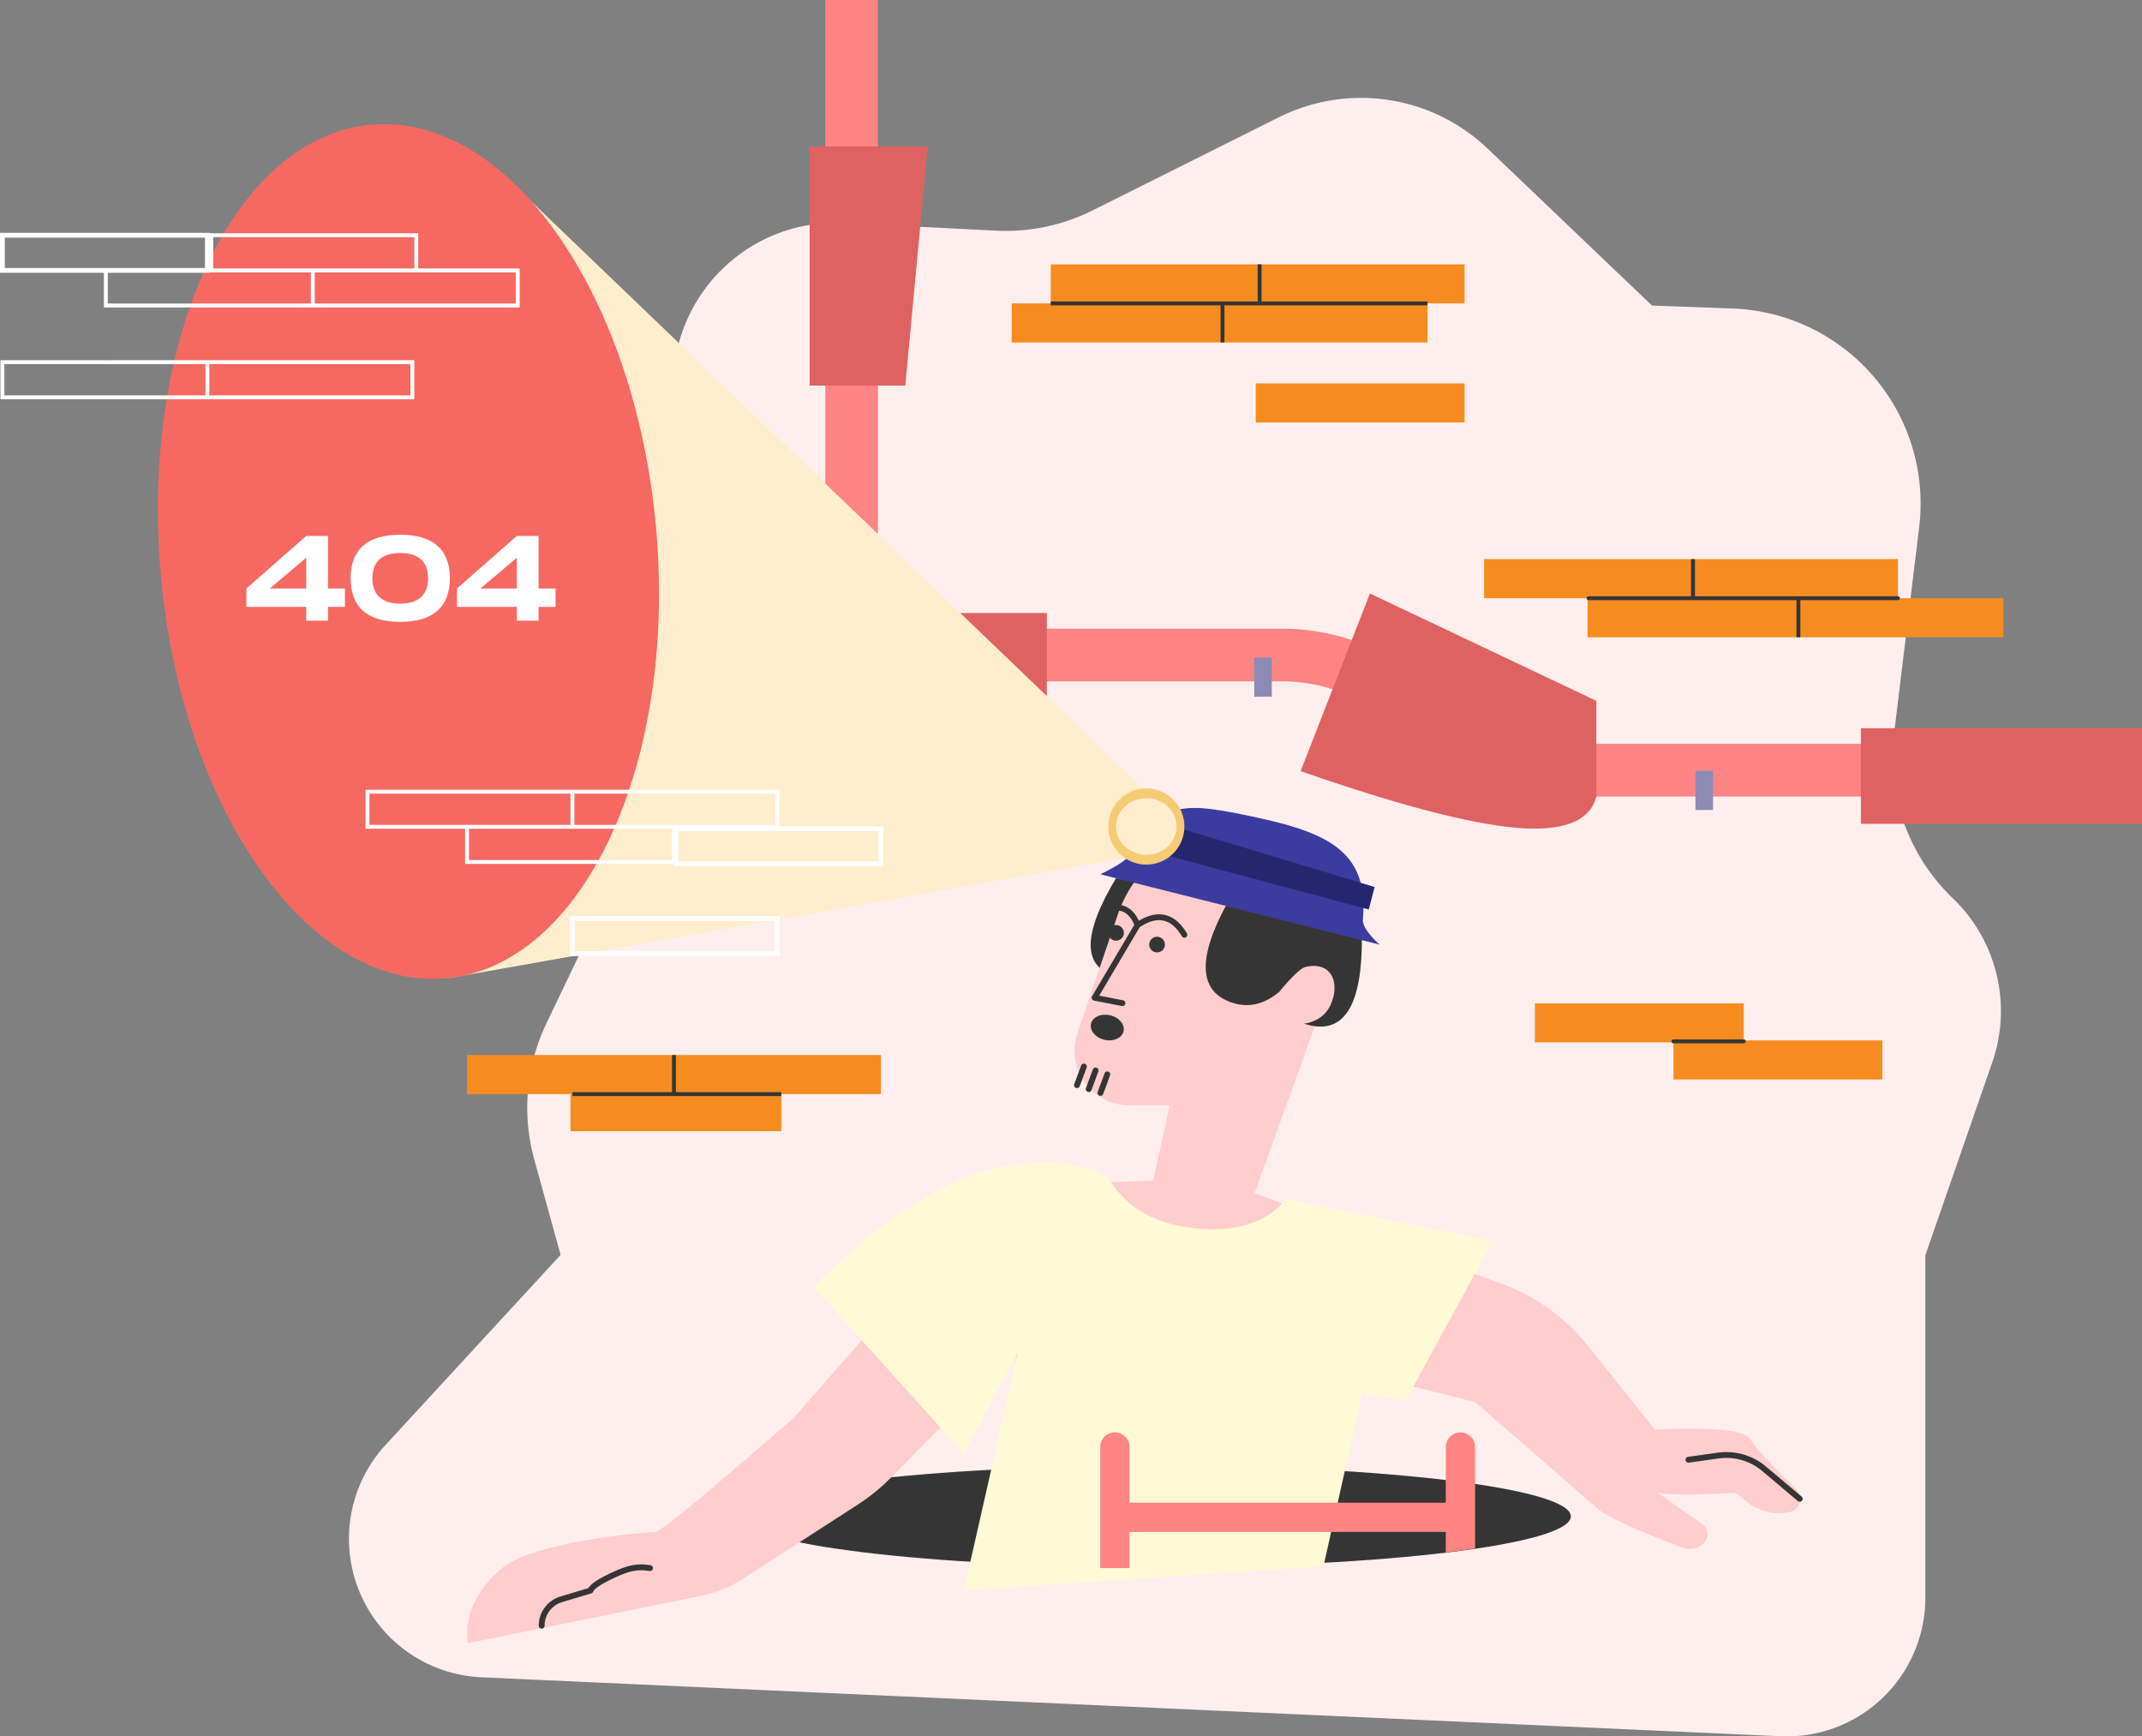 <svg xmlns="http://www.w3.org/2000/svg" width="893.186" height="724" viewBox="0 0 893.186 724"><rect x="0" y="0" width="893.186" height="724" fill="#808080" stroke="none"/><defs><style>.a{fill:#feefee;}.a,.c,.d,.h,.k,.m,.p,.q,.r,.s{fill-rule:evenodd;}.b,.r{fill:#ff8484;}.c{fill:#de6262;}.d,.o{fill:#ffeecd;}.e{fill:#f56962;}.f{fill:#fff;}.g{fill:none;stroke:#fff;stroke-width:2px;}.h,.i{fill:#353535;}.j,.s{fill:#ffcdcd;}.k{fill:#fff9d6;}.l{fill:#3c3ca0;}.m{fill:#26266f;}.n{fill:#f5cb76;}.p{fill:#f68c20;}.q{fill:#8b8bb5;}</style></defs><g transform="translate(-142.814 -65.5)"><path class="a" d="M996.816,598.243l27.929-80.5a65.154,65.154,0,0,0-16.126-68.056l-.79-.766a81.377,81.377,0,0,1-24.046-68.186l10.477-86.1a81.406,81.406,0,0,0-70.975-90.639c-2.279-.277-4.559-.457-6.854-.541l-33.579-1.231-68.527-65.413a76.518,76.518,0,0,0-87.055-13.09l-77.6,38.8A81.4,81.4,0,0,1,609.1,171l-62.985-3.23a67.94,67.94,0,0,0-70.072,54.391L465.484,274.4a81.4,81.4,0,0,0-1.412,10.4l-9.9,140.451a53.723,53.723,0,0,1-5.124,19.4l-27.228,56.931a81.4,81.4,0,0,0-5.023,56.813l11.016,39.847Z" transform="translate(-51.173 -9.324)"/><path class="a" d="M410.823,708.5,337.8,787.771a57.8,57.8,0,0,0,39.887,96.9l541.729,24.6a57.8,57.8,0,0,0,60.36-55.115c.041-.873.057-1.748.057-2.622V708.5Z" transform="translate(-34.185 -119.824)"/><g transform="translate(462.111 65.5)"><path class="b" d="M588.479,327.617V65.5H566.5V338.606A10.989,10.989,0,0,0,577.489,349.6H756.755a70.412,70.412,0,0,1,36.318,10.089l41.029,24.7a92.391,92.391,0,0,0,47.654,13.238H1094.8V375.644H881.756a70.412,70.412,0,0,1-36.318-10.089l-41.029-24.7a92.392,92.392,0,0,0-47.654-13.238Z" transform="translate(-541.672 -65.5)"/><path class="c" d="M992.669,383.08h117.22v39.887H992.669ZM536,335.052H653.22V374.94H536Zm18.316-94.834V140.5h49.249L594.2,240.218Zm233.626,86.694,94.427,44.772v39.887Q878.3,427.11,848.993,424.6t-89.95-23.607Z" transform="translate(-536 -79.448)"/></g><path class="d" d="M666.864,415.268,396.607,156,373,490.158l288.573-51.284Z" transform="translate(-43.024 -16.831)"/><g transform="translate(143 117.259)"><path class="e" d="M343.625,485.256c57.061-5.016,96.38-88.762,87.822-187.05S369.694,124.3,312.633,129.319s-96.38,88.762-87.822,187.05S286.564,490.272,343.625,485.256Z" transform="translate(-157.997 -129.083)"/><path class="f" d="M424.653,433.278v14.652H336.738V433.278H295.223V417H467.8v16.281Zm-1.628,0H338.366V446.3h84.659Zm-86.287-1.628H380.7V418.626H296.851V431.65Zm45.586,0h83.845V418.626H382.324ZM317.2,201.281H274.058V214.3H357.9V201.281Zm0-1.628h42.329v16.281H186.143V199.652H230.1V185h87.1ZM272.43,214.3V201.281H187.771V214.3Zm43.143-14.652V186.628H231.729v13.024h83.845Zm-87.1,38.259h87.1v16.281H143V237.912Zm0,14.652V239.54H144.628v13.024Zm1.628,0h83.845V239.54H230.1Z" transform="translate(-143 -139.482)"/><path class="g" d="M521.473,536H436v14.652h85.473Z" transform="translate(-197.49 -204.759)"/><path class="g" d="M574.473,490H489v14.652h85.473Z" transform="translate(-207.347 -196.204)"/></g><path class="h" d="M712.555,515.5q-21.109,35.223,0,40.828T748.4,521.9Z" transform="translate(-104.389 -83.819)"/><path class="i" d="M695.981,858.829c95.535,0,172.981-9.476,172.981-21.165S791.516,816.5,695.981,816.5,523,825.976,523,837.665,600.446,858.829,695.981,858.829Z" transform="translate(-71.122 -139.909)"/><g transform="translate(337.658 410.404)"><path class="j" d="M879.007,766.908l18.687,13.207c.13.093.26.19.383.295a5.128,5.128,0,0,1,.554,7.228,8.078,8.078,0,0,1-8.971,2.307q-31.719-11.89-36.615-17.163l-50.063-43.55-63.494-15.874-4.07,83.031q-7.739.679-11.8.814c-24.421.814-44.227,1.113-57.208,1.314-13.02.2-28.321,0-50.5-.682q-3.1-.1-12.625-1.364l8.53-89.021L559.363,760.7a81.439,81.439,0,0,1-13.812,11.247l-47.631,30.782a52.1,52.1,0,0,1-17.9,7.3l-97.078,19.738q-2.132-17.356,14.245-31.34c9.529-8.136,41.27-13.652,63.9-15.06q3.244-.2,55.934-46a35.813,35.813,0,0,0,3.479-3.471l59.963-68.653A79.771,79.771,0,0,1,637.579,638l31.088-1.158,6.951-31.373h-16.93a22.793,22.793,0,0,1-21.571-30.155l16.875-49.44A53.725,53.725,0,0,1,704.838,489.5h11.384a34.992,34.992,0,0,1,32.917,46.863L711,642.13l103.176,37.764a81.414,81.414,0,0,1,35.586,25.591l28.113,35.142Q914.5,739,917.76,744.7q2.7,4.732,19.162,20.973a5.543,5.543,0,0,1-2.678,9.35,21.165,21.165,0,0,1-17.925-4.177l-4.664-3.76q-25.068,1.366-31.747,0C879.606,767.021,879.306,766.964,879.007,766.908Z" transform="translate(-382.698 -489.5)"/><path class="k" d="M682.918,667.541q10.989,18.722,36.631,21.165t37.445-12.21l86.287,17.425-36.224,66.42L788.742,757.9l-16.025,71.615L622.724,839.708l22.5-99.231-22.5,42.139L560,712.951q40.647-39.961,71.928-48.256T682.918,667.541Z" transform="translate(-415.672 -521.423)"/></g><path class="h" d="M809.591,538.581l16.529,3.956q.219,42.128-22.125,36.607-11.171-2.761-12.651-13.59-9.389,7.662-19.543,4.2-20.6-7.031-1.915-41.249l39.956,9.527C809.758,538.212,809.675,538.4,809.591,538.581Z" transform="translate(-115.418 -86.242)"/><g transform="translate(601.638 402.384)"><path class="l" d="M707,507.15l116.406,29.332q-7.238-6.822-6.921-10.414c2.4-27.149-12.661-35.728-43.58-42.44-31.068-6.745-40.548-7.505-53.793,15.527Q717.432,502.077,707,507.15Z" transform="translate(-707 -479.5)"/><path class="m" d="M736,499.71l88.322,23.607,2.442-9.361L739.256,487.5Z" transform="translate(-712.393 -480.988)"/></g><path class="n" d="M726.874,501.247A15.874,15.874,0,1,0,711,485.374,15.873,15.873,0,0,0,726.874,501.247Z" transform="translate(-106.063 -75.249)"/><path class="o" d="M727.617,498.107c6.968,0,12.617-5.285,12.617-11.8s-5.649-11.8-12.617-11.8S715,479.785,715,486.3,720.649,498.107,727.617,498.107Z" transform="translate(-106.806 -76.179)"/><path class="i" d="M718.6,537.446c-1.724-4.076-4.222-6-7.6-6V529c4.212,0,7.412,2.313,9.512,6.752,8.169-4.868,15.029-3.092,20.027,5.237a1.221,1.221,0,0,1-2.094,1.257c-4.475-7.458-10.128-8.7-17.581-3.835L703.979,566.98l9.9,1.93a1.221,1.221,0,0,1-.467,2.4l-11.6-2.26a1.221,1.221,0,0,1-.817-1.819Zm9.5,11.5a3.256,3.256,0,1,1,3.256-3.256A3.256,3.256,0,0,1,728.1,548.944ZM711,544.06a3.256,3.256,0,1,1,3.256-3.256A3.256,3.256,0,0,1,711,544.06ZM705.825,585.3c-3.705-1.011-6.031-4.078-5.2-6.85s4.517-4.2,8.222-3.189,6.031,4.078,5.2,6.85S709.531,586.314,705.825,585.3Zm-9.4,10.839a1.221,1.221,0,1,1,2.292.845l-2.849,7.733a1.221,1.221,0,1,1-2.291-.845Zm4.884,1.628a1.221,1.221,0,1,1,2.292.845l-2.849,7.733a1.221,1.221,0,1,1-2.291-.845Zm4.884,1.628a1.221,1.221,0,1,1,2.292.845l-2.849,7.733a1.221,1.221,0,1,1-2.292-.845Z" transform="translate(-102.802 -86.341)"/><path class="p" d="M783.5,217.281v16.281H610.114V217.281h16.281V201H798.968v16.281Zm-71.634,33.375h87.1v16.281h-87.1ZM514.058,546.961v15.467H426.143V546.961H383V530.681H555.574v16.281ZM979.682,340.2h43.957v16.281H850.252V340.2H807.108V323.918H979.682ZM915.374,524.576h57.8v16.281h-87.1V525.39h-57.8V509.109h87.1Z" transform="translate(-45.435 -25.273)"/><path class="g" d="M229.473,186H144v14.652h85.473Z" transform="translate(-0.186 -22.41)"/><path class="f" d="M310.082,361.909v7.671h-7.066v5.754h-9.085V369.58H269v-7.671L293.932,340h9.085v21.9Zm-31.291,0h15.141V349.089Zm54.356,13.93c-14.031,0-20.693-6.46-20.693-18.22,0-11.709,6.662-18.119,20.693-18.119,13.98,0,20.693,6.46,20.693,18.119C353.84,369.328,347.127,375.838,333.147,375.838Zm0-7.621c7.974,0,11.608-3.987,11.608-10.6,0-6.561-3.634-10.5-11.608-10.5s-11.608,3.886-11.608,10.5C321.539,364.281,325.173,368.217,333.147,368.217Zm64.753-6.309v7.671h-7.066v5.754h-9.085V369.58H356.817v-7.671L381.749,340h9.085v21.9Zm-31.291,0h15.141V349.089Z" transform="translate(-23.433 -51.036)"/><path class="q" d="M786,402.5h7.326v16.281H786Zm183.97,47.214H977.3v16.281H969.97Z" transform="translate(-120.178 -62.774)"/><path class="r" d="M851.083,841.015H719.21v15.06H707v-50.47a6.105,6.105,0,1,1,12.21,0v23.2H851.083v-23.2a6.105,6.105,0,0,1,12.21,0v42.329l-12.21,1.628Z" transform="translate(-105.388 -136.748)"/><path class="i" d="M428.057,880.491A12.708,12.708,0,0,0,419,892.663a1.221,1.221,0,1,0,2.442,0,10.265,10.265,0,0,1,7.316-9.833l12.164-3.649a1.219,1.219,0,0,0,.792-.741c.484-1.29,3.867-3.5,9.941-6.235,5.633-2.535,8.787-2.956,12.583-2.471l.518.067c.2.026.358.045.508.062a1.221,1.221,0,0,0,.27-2.427c-.133-.015-.277-.033-.466-.057l-.52-.067c-4.231-.541-7.839-.059-13.9,2.666-6.134,2.76-9.727,5-10.936,7.014Z" transform="translate(-51.541 -149.322)"/><path class="s" d="M791,583q24.762,6.43,28.8-9.606c2.044-8.107-2.235-14.8-11.623-12.528q-2.992.723-11.483,11.015Z" transform="translate(-121 -92.182)"/><path class="i" d="M1008.391,813.979l12.406-1.742a23.2,23.2,0,0,1,18.169,5.229l14.864,12.518a1.223,1.223,0,0,0,1.579-1.868L1040.537,815.6a25.631,25.631,0,0,0-20.074-5.78l-12.414,1.742a1.221,1.221,0,1,0,.342,2.419Z" transform="translate(-161.347 -138.62)"/><path class="i" d="M707.257,218.095h-70.82v-1.628h86.287V201h1.628v15.467h69.192v1.628H708.885v15.467h-1.628ZM947.395,341.013H860.7a.814.814,0,0,1,0-1.628h42.736V323.918h1.628v15.466h84.659a.814.814,0,0,1,0,1.628h-40.7v15.466h-1.628ZM896.111,525.8a.814.814,0,0,1,0-1.628h29.3a.814.814,0,0,1,0,1.628Zm-417.6,20.351V530.681h1.628v15.466H524.1v1.628H437v-1.628Z" transform="translate(-55.478 -25.271)"/></g></svg>